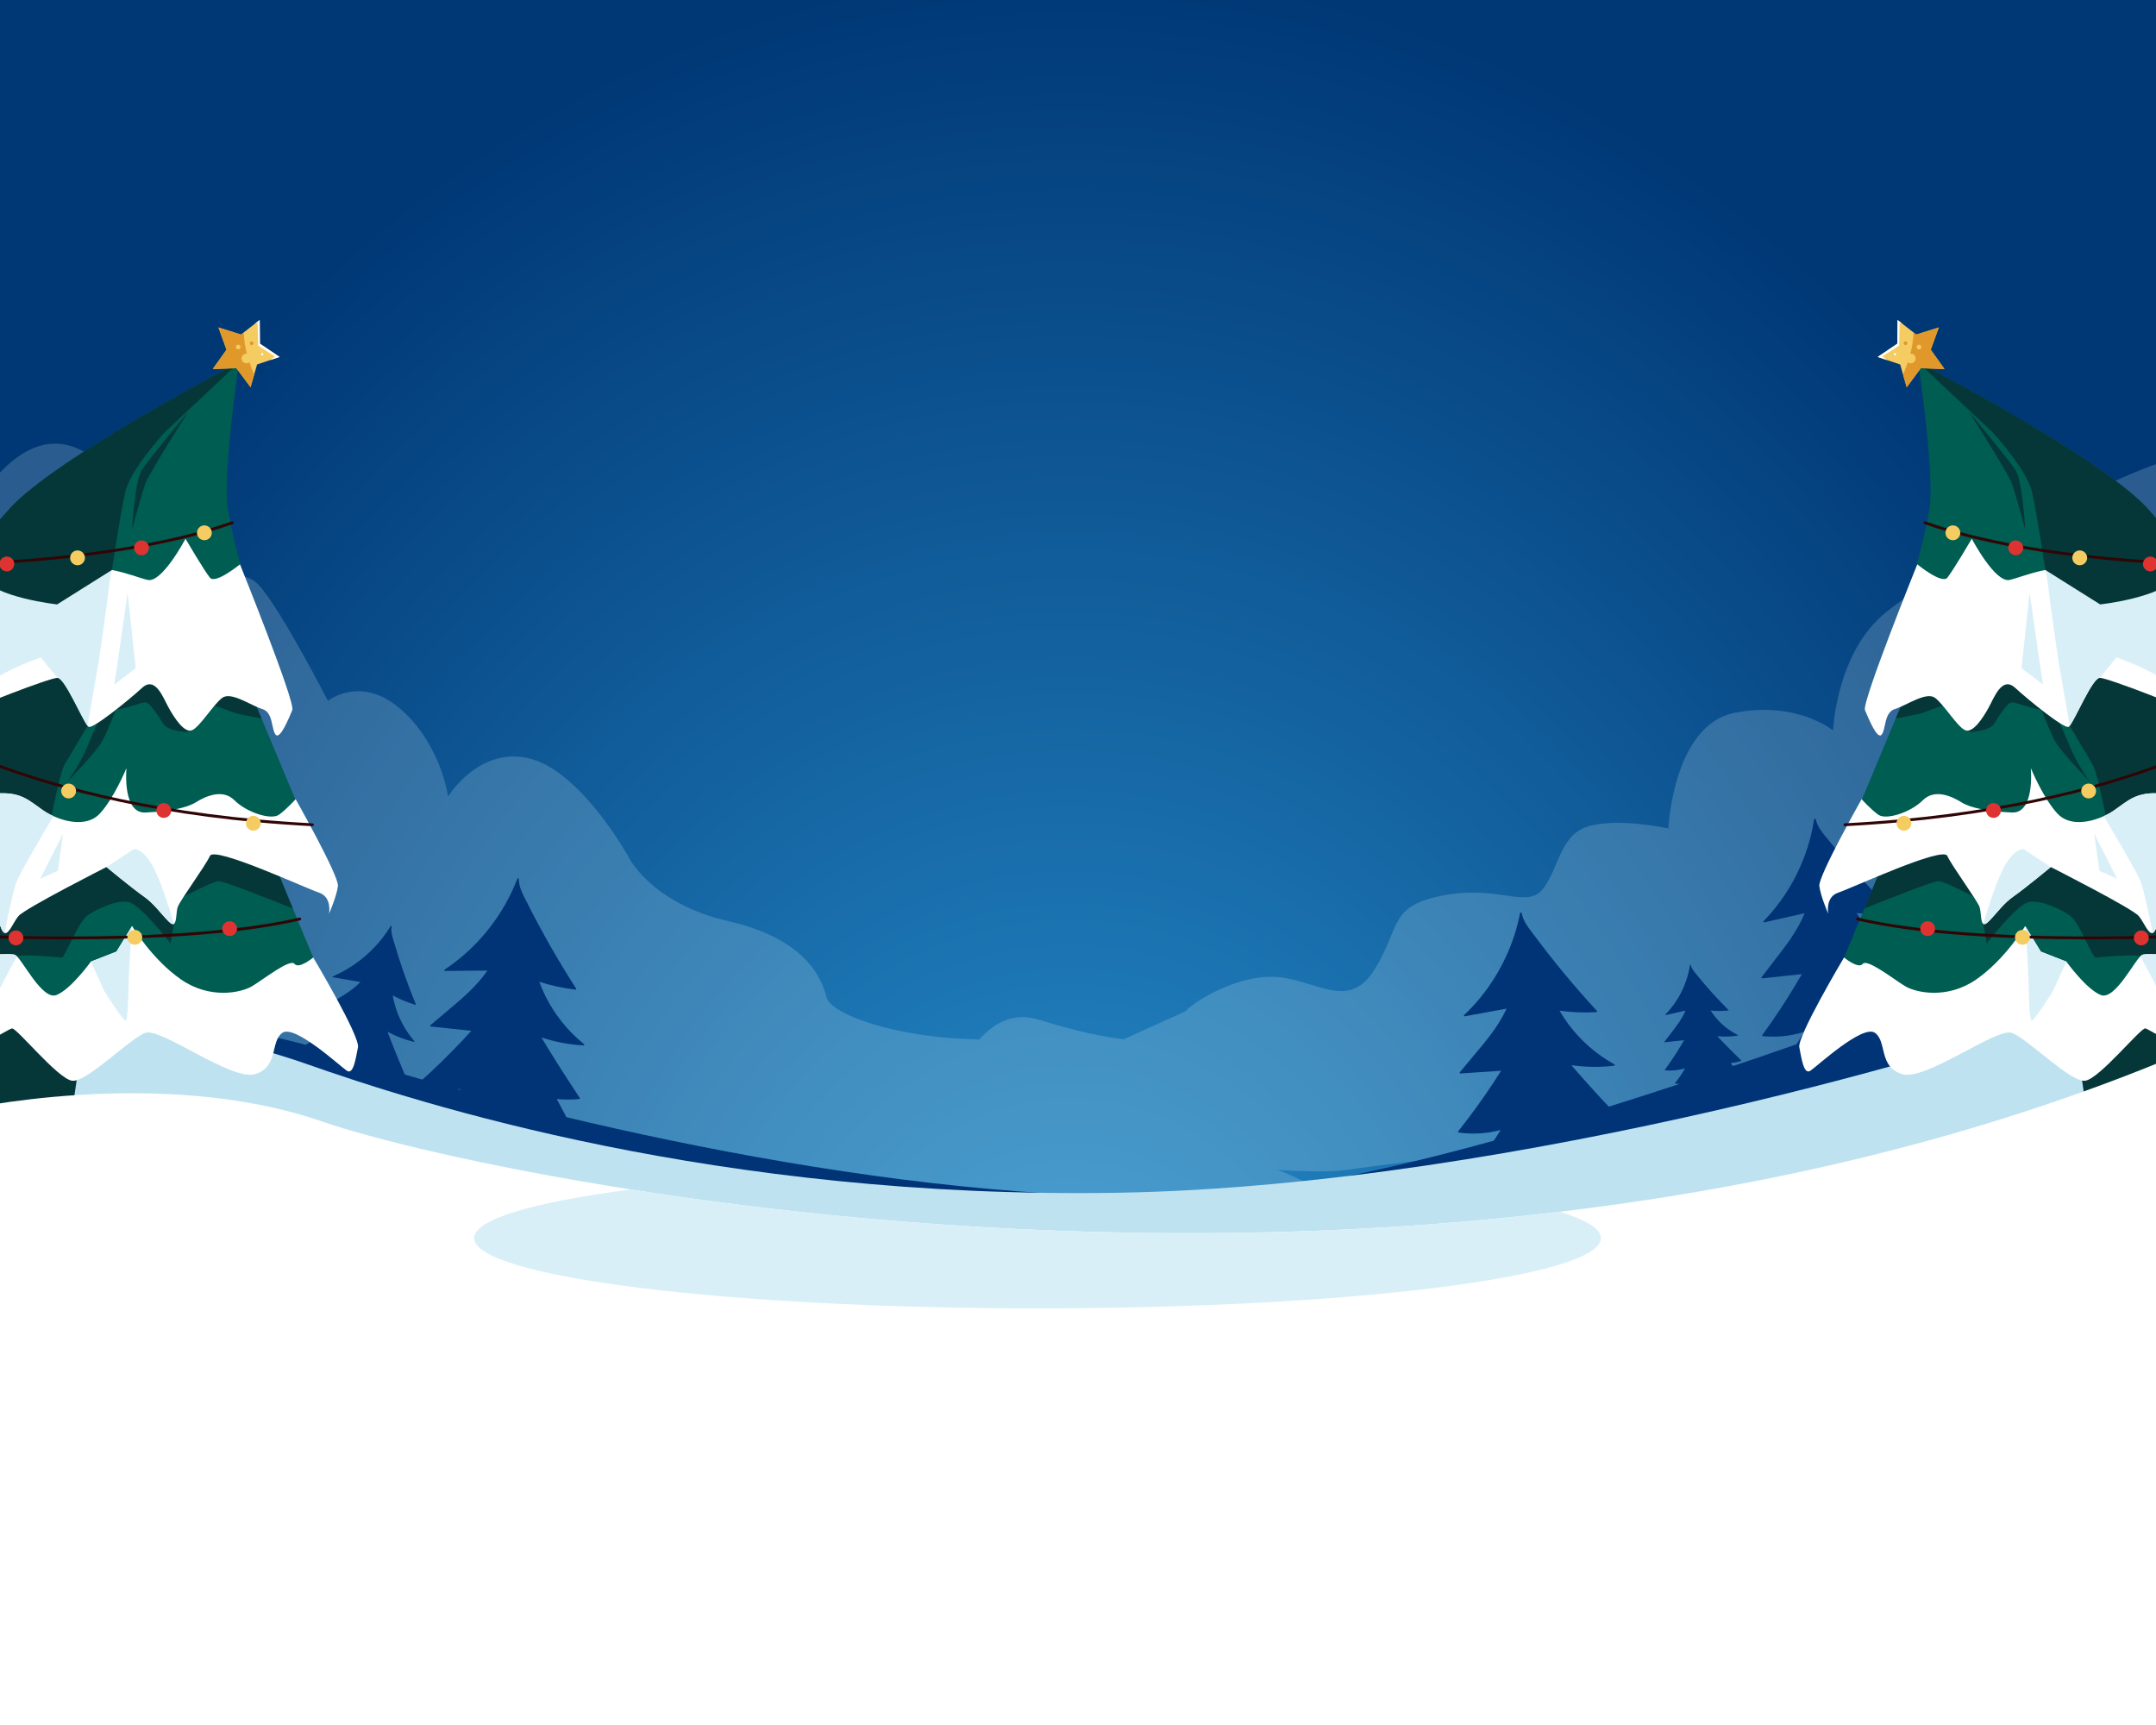 <?xml version="1.0"?>
<svg width="750" height="600" xmlns="http://www.w3.org/2000/svg" xmlns:svg="http://www.w3.org/2000/svg" xmlns:xlink="http://www.w3.org/1999/xlink" enable-background="new 0 0 750 500" version="1.1" xml:space="preserve">
 <rect width="100%" height="100%" fill="#808080" stroke="none"/>
 <g class="layer">
  <title>Layer 1</title>
  <g id="BACKGROUND">
   <radialGradient cx="372.26" cy="414.48" gradientUnits="userSpaceOnUse" id="SVGID_1_" r="502.52">
    <stop offset="0" stop-color="#2992CF"/>
    <stop offset="0.85" stop-color="#003775"/>
   </radialGradient>
   <rect fill="url(#SVGID_1_)" height="500" id="svg_1" transform="translate(4.118 0) matrix(1 0 0 1.2 -4.118 0)" width="750"/>
  </g>
  <g id="OBJECTS" transform="matrix(1 0 0 1 0 0)">
   <g id="svg_2">
    <defs>
     <rect height="500" id="SVGID_00000060737582072829286510000006598236796506009240_" width="750"/>
    </defs>
    <clipPath id="SVGID_00000129904610251026089950000014475073480764513160_">
     <use id="svg_3" overflow="visible" xlink:href="#SVGID_00000060737582072829286510000006598236796506009240_"/>
    </clipPath>
    <g clip-path="url(#SVGID_00000129904610251026089950000014475073480764513160_)" id="svg_17" opacity="0.2">
     <path d="m-8.26,175.65c0,0 18.58,-34.84 41.81,-15.49s30.19,44.9 30.19,44.9s18.58,-10.06 26.32,-1.54c7.75,8.51 24,40.25 24,40.25s11.62,-9.29 25.55,3.1c13.94,12.39 16.26,30.19 16.26,30.19s10.84,-17.8 28.65,-13.16c17.8,4.65 34.06,34.07 34.06,34.07s7.74,16.26 34.84,22.45c27.09,6.2 32.51,20.13 34.06,26.32c1.55,6.2 24,13.94 50.33,14.71c26.32,0.78 40.25,18.58 50.32,27.1c10.06,8.52 60.38,14.71 70.45,26.32c10.06,11.62 10.06,15.49 10.06,15.49s-238.45,-18.58 -310.45,-22.45c-72,-3.88 -196.64,-31.75 -196.64,-31.75l30.19,-200.51z" fill="#D9EFF7" id="svg_18"/>
     <path d="m412.64,351.64c0.52,-1.54 16,-12.38 30.46,-11.87s25.8,12.39 35.09,-2.58c9.29,-14.97 4.65,-22.19 24.26,-25.8c19.61,-3.62 28.9,5.16 34.58,-2.58c5.68,-7.75 5.68,-19.1 16.52,-21.68c10.84,-2.58 26.84,1.03 26.84,1.03s1.55,-36.13 23.22,-40.26c21.68,-4.13 34.07,6.2 34.07,6.2s1.03,-27.36 18.58,-41.29c17.55,-13.94 36.64,-22.2 46.97,-20.65c10.32,1.55 11.35,-15.48 34.58,-25.81c23.22,-10.32 32,-9.29 32,-9.29l0,173.94c0,0 -150.84,43.3 -177.62,54.16c-26.77,10.87 -106.77,19.13 -123.29,21.71c-16.51,2.58 -75.35,-4.64 -75.35,-4.64l-133.16,-13.42c0,0 53.68,-9.29 64.51,-11.87c10.84,-2.58 16.52,-28.39 36.65,-22.2c20.13,6.2 29.42,6.71 29.42,6.71l21.67,-9.81z" fill="#D9EFF7" id="svg_19"/>
    </g>
    <g clip-path="url(#SVGID_00000129904610251026089950000014475073480764513160_)" id="svg_20">
     <path d="m606.39,374.96l-4.37,-5.15c1.24,-0.15 2.46,-0.41 3.64,-0.8c0.09,-0.02 0.1,-0.13 0.04,-0.19c-2.26,-2.18 -4.49,-4.41 -6.67,-6.68c-0.55,-0.58 -1.1,-1.15 -1.64,-1.73c2.35,0.24 4.74,0.18 7.08,-0.2c0.1,-0.02 0.14,-0.16 0.04,-0.22c-3.04,-1.52 -5.75,-3.7 -7.89,-6.35c-0.56,-0.68 -1.07,-1.4 -1.55,-2.15c2.03,0.2 4.08,0.2 6.12,0c0.1,-0.01 0.14,-0.14 0.07,-0.21c-1.92,-1.91 -3.79,-3.88 -5.6,-5.89c-1.82,-2.01 -3.58,-4.08 -5.29,-6.19c-0.88,-1.08 -1.92,-2.2 -2.22,-3.61c-0.01,-0.04 -0.06,-0.06 -0.1,-0.04c-0.06,-0.02 -0.14,0 -0.15,0.08c-0.38,2.51 -1.07,4.98 -2.05,7.32c-0.97,2.35 -2.22,4.58 -3.73,6.63c-0.84,1.16 -1.77,2.25 -2.77,3.28c-0.09,0.1 0.03,0.22 0.14,0.2c2.27,-0.52 4.54,-1.03 6.82,-1.55c-1.25,3.08 -3.35,5.7 -5.36,8.31c-0.64,0.84 -1.29,1.67 -1.93,2.51c-0.06,0.08 -0.01,0.21 0.1,0.2c2.24,-0.24 4.48,-0.49 6.71,-0.73c-1.58,2.75 -3.27,5.43 -5.07,8.03c-0.53,0.76 -1.06,1.52 -1.61,2.26c-0.05,0.07 -0.03,0.19 0.07,0.2c2.33,0.23 4.69,-0.01 6.93,-0.7c-0.98,1.82 -2.14,3.53 -3.48,5.1c-0.06,0.07 -0.03,0.2 0.07,0.21c3.07,0.43 6.18,0.58 9.28,0.49c3.11,-0.09 6.2,-0.43 9.25,-1.03c1.71,-0.33 3.4,-0.74 5.07,-1.23c0.06,-0.02 0.1,-0.12 0.05,-0.17z" fill="#003477" id="svg_21"/>
     <path d="m138.57,382.28l-2.85,-8.92c1.66,0.48 3.36,0.79 5.09,0.93c0.12,0.01 0.19,-0.12 0.14,-0.22c-1.72,-4.01 -3.38,-8.04 -4.96,-12.11c-0.4,-1.02 -0.79,-2.06 -1.18,-3.09c2.89,1.57 5.97,2.76 9.16,3.52c0.14,0.03 0.27,-0.13 0.17,-0.25c-3.08,-3.57 -5.38,-7.8 -6.7,-12.33c-0.35,-1.17 -0.62,-2.37 -0.83,-3.58c2.49,1.34 5.11,2.43 7.82,3.26c0.14,0.04 0.25,-0.1 0.2,-0.22c-1.43,-3.48 -2.77,-6.98 -4.02,-10.53c-1.25,-3.54 -2.4,-7.12 -3.46,-10.73c-0.55,-1.86 -1.28,-3.84 -0.91,-5.8c0.01,-0.06 -0.05,-0.11 -0.11,-0.11c-0.06,-0.06 -0.17,-0.08 -0.23,0.02c-1.82,3.01 -4.03,5.8 -6.53,8.28c-2.49,2.48 -5.29,4.67 -8.31,6.49c-1.69,1.02 -3.46,1.92 -5.28,2.71c-0.18,0.07 -0.09,0.3 0.07,0.32c3.18,0.56 6.36,1.11 9.54,1.66c-3.24,3.28 -7.33,5.51 -11.29,7.77c-1.27,0.73 -2.53,1.45 -3.8,2.18c-0.12,0.07 -0.13,0.27 0.02,0.31c2.99,0.89 5.98,1.77 8.97,2.65c-3.48,2.67 -7.08,5.2 -10.78,7.57c-1.07,0.69 -2.16,1.36 -3.25,2.03c-0.1,0.06 -0.14,0.22 -0.02,0.29c2.86,1.54 6,2.49 9.24,2.79c-2.22,1.81 -4.63,3.38 -7.18,4.68c-0.11,0.05 -0.14,0.23 -0.02,0.3c3.7,2.18 7.6,4.04 11.61,5.58c4.02,1.54 8.16,2.75 12.38,3.61c2.36,0.49 4.74,0.86 7.13,1.13c0.1,0.01 0.2,-0.09 0.17,-0.19z" fill="#003477" id="svg_22"/>
     <path d="m669.14,365.89l-9.01,-10.6c2.55,-0.29 5.07,-0.84 7.51,-1.63c0.17,-0.05 0.2,-0.28 0.08,-0.39c-4.66,-4.5 -9.24,-9.09 -13.73,-13.76c-1.13,-1.18 -2.26,-2.37 -3.39,-3.56c4.85,0.5 9.76,0.36 14.57,-0.42c0.22,-0.03 0.31,-0.33 0.09,-0.44c-6.26,-3.14 -11.83,-7.62 -16.24,-13.07c-1.14,-1.41 -2.2,-2.9 -3.19,-4.43c4.19,0.41 8.41,0.41 12.6,-0.01c0.21,-0.02 0.28,-0.27 0.14,-0.42c-3.95,-3.94 -7.79,-7.99 -11.53,-12.13c-3.74,-4.14 -7.37,-8.39 -10.88,-12.73c-1.81,-2.24 -3.95,-4.53 -4.56,-7.43c-0.02,-0.1 -0.13,-0.12 -0.22,-0.09c-0.12,-0.05 -0.27,-0.01 -0.3,0.16c-0.78,5.16 -2.22,10.25 -4.22,15.08c-2,4.83 -4.58,9.42 -7.68,13.64c-1.74,2.38 -3.65,4.63 -5.7,6.74c-0.19,0.21 0.06,0.46 0.28,0.41c4.68,-1.06 9.36,-2.12 14.03,-3.18c-2.56,6.34 -6.89,11.74 -11.03,17.11c-1.32,1.72 -2.64,3.43 -3.96,5.15c-0.13,0.17 -0.02,0.45 0.21,0.42c4.6,-0.5 9.21,-1 13.81,-1.5c-3.26,5.65 -6.74,11.17 -10.45,16.54c-1.08,1.56 -2.19,3.11 -3.3,4.64c-0.1,0.14 -0.07,0.39 0.13,0.41c4.81,0.48 9.66,-0.02 14.27,-1.45c-2.01,3.75 -4.41,7.28 -7.17,10.51c-0.12,0.15 -0.05,0.4 0.15,0.43c6.32,0.88 12.73,1.2 19.11,1.01c6.39,-0.18 12.76,-0.89 19.03,-2.12c3.52,-0.69 7,-1.53 10.43,-2.53c0.14,-0.04 0.22,-0.24 0.12,-0.36z" fill="#003477" id="svg_23"/>
     <path d="m200.36,394.82l-6.69,-12.56c2.61,0.26 5.24,0.27 7.85,0.01c0.19,-0.02 0.26,-0.23 0.16,-0.38c-3.67,-5.51 -7.25,-11.09 -10.72,-16.73c-0.87,-1.43 -1.74,-2.86 -2.61,-4.3c4.74,1.56 9.67,2.49 14.65,2.76c0.23,0.01 0.38,-0.26 0.18,-0.42c-5.57,-4.5 -10.16,-10.19 -13.37,-16.59c-0.84,-1.67 -1.58,-3.38 -2.22,-5.13c4.09,1.32 8.31,2.24 12.58,2.73c0.22,0.03 0.35,-0.21 0.23,-0.38c-3.08,-4.8 -6.04,-9.68 -8.87,-14.63c-2.84,-4.96 -5.54,-9.99 -8.1,-15.09c-1.32,-2.63 -2.97,-5.39 -2.94,-8.42c0,-0.11 -0.1,-0.15 -0.19,-0.14c-0.12,-0.08 -0.28,-0.07 -0.34,0.09c-1.91,5 -4.45,9.76 -7.5,14.15c-3.06,4.39 -6.64,8.42 -10.65,11.97c-2.25,1.99 -4.65,3.82 -7.16,5.49c-0.24,0.16 -0.04,0.47 0.19,0.47c4.91,-0.04 9.81,-0.08 14.71,-0.13c-3.94,5.78 -9.44,10.23 -14.74,14.7c-1.69,1.43 -3.39,2.85 -5.08,4.28c-0.16,0.14 -0.12,0.44 0.11,0.47c4.71,0.5 9.42,1 14.13,1.5c-4.48,4.94 -9.16,9.7 -14.04,14.25c-1.42,1.33 -2.86,2.63 -4.31,3.93c-0.13,0.11 -0.15,0.37 0.05,0.44c4.69,1.51 9.65,2.08 14.57,1.65c-2.83,3.31 -5.99,6.31 -9.45,8.95c-0.16,0.11 -0.14,0.38 0.05,0.45c6.12,2.26 12.46,3.97 18.88,5.18c6.42,1.2 12.94,1.88 19.48,2.02c3.65,0.08 7.32,-0.01 10.97,-0.26c0.14,-0.01 0.26,-0.2 0.19,-0.33z" fill="#003477" id="svg_24"/>
     <path d="m564.3,401.87l-8.76,-11.21c2.62,-0.2 5.21,-0.65 7.74,-1.36c0.18,-0.05 0.21,-0.27 0.09,-0.39c-4.57,-4.8 -9.06,-9.67 -13.45,-14.63c-1.11,-1.26 -2.21,-2.52 -3.31,-3.79c4.94,0.72 9.95,0.79 14.9,0.19c0.22,-0.03 0.33,-0.33 0.11,-0.45c-6.27,-3.47 -11.77,-8.28 -16.05,-14.03c-1.11,-1.49 -2.13,-3.05 -3.07,-4.66c4.26,0.59 8.57,0.77 12.87,0.51c0.22,-0.01 0.3,-0.26 0.16,-0.42c-3.87,-4.19 -7.62,-8.48 -11.27,-12.87c-3.65,-4.39 -7.18,-8.89 -10.59,-13.47c-1.75,-2.36 -3.85,-4.79 -4.35,-7.78c-0.02,-0.1 -0.12,-0.13 -0.21,-0.1c-0.13,-0.06 -0.29,-0.02 -0.32,0.15c-1.01,5.25 -2.69,10.38 -4.94,15.23c-2.25,4.86 -5.08,9.44 -8.42,13.63c-1.88,2.35 -3.92,4.57 -6.1,6.64c-0.21,0.2 0.04,0.48 0.27,0.43c4.82,-0.88 9.64,-1.77 14.47,-2.66c-2.89,6.37 -7.54,11.7 -11.99,17.02c-1.42,1.7 -2.84,3.4 -4.26,5.1c-0.14,0.16 -0.04,0.45 0.2,0.44c4.72,-0.32 9.44,-0.64 14.17,-0.96c-3.56,5.64 -7.35,11.13 -11.37,16.46c-1.17,1.55 -2.36,3.09 -3.57,4.61c-0.1,0.13 -0.08,0.39 0.13,0.42c4.89,0.69 9.87,0.39 14.63,-0.88c-2.21,3.74 -4.8,7.25 -7.76,10.44c-0.13,0.14 -0.07,0.4 0.13,0.44c6.43,1.16 12.96,1.76 19.49,1.83c6.54,0.08 13.08,-0.38 19.54,-1.37c3.62,-0.56 7.21,-1.28 10.76,-2.16c0.14,-0.03 0.23,-0.23 0.13,-0.35z" fill="#003477" id="svg_25"/>
     <path d="m-14.45,355c0,0 64.62,-9.72 132.38,11.81c67.77,21.53 193.51,52.05 296.5,49.28s307.99,-93.26 349.1,-99.5l0,188.86l-777.98,0l0,-150.45z" fill="#003477" id="svg_26"/>
    </g>
    <path clip-path="url(#SVGID_00000129904610251026089950000014475073480764513160_)" d="m-40.77,337.45c2.32,-0.77 107.61,18.58 147.09,32.52c39.49,13.93 143.23,47.22 282.58,44.9c139.36,-2.32 307.36,-53.42 327.49,-62.71c20.13,-9.29 49.55,-17.8 49.55,-17.8l0,174.19l-794.33,0l-12.38,-171.1z" fill="#BEE2F0" id="svg_27"/>
    <g clip-path="url(#SVGID_00000129904610251026089950000014475073480764513160_)" id="svg_28">
     <rect fill="#053738" height="48.52" id="svg_29" transform="matrix(0.989 0.145 -0.145 0.989 53.55 2.064)" width="29.94" x="-2.32" y="343.39"/>
     <g id="svg_30">
      <path d="m89.65,285.45c0,2.07 31.64,76.91 31.64,76.91l-28.29,-9.3c0,0 -6.23,18.59 -9.59,16.52c-3.35,-2.06 -33.08,-16 -33.08,-16l-24.93,14.97l-19.65,-16l-23.97,11.87l-19.66,-18.06c0,0 -29.24,14.45 -30.2,10.83c-0.96,-3.61 -3.36,-19.09 -3.36,-19.09l-23.01,1.03l60.41,-60.39l123.69,6.71z" fill="#005D51" id="svg_31"/>
      <path d="m101.86,315.99c-5.6,-13.49 -10.56,-25.62 -11.87,-29.38c-0.06,0 -0.13,0 -0.18,0c-6.5,0.24 -39.88,-3.1 -44.39,-3.56l-79.46,-4.31l-47.49,47.48l0.24,4.52l65.29,17.03c0,0 20.39,-14.19 21.9,-15.11c1.52,-0.93 15.52,0.4 15.52,0.4c1.03,0.26 5.68,-12.13 8.77,-14.45c3.1,-2.32 10.33,-5.68 14.46,-4.9c4.12,0.77 14.71,14.45 14.71,14.45l1.13,-6.81l-0.1,-7.64c0,0 13.42,-7.23 15.74,-7.23c1.77,0 18.06,6.44 25.73,9.51z" fill="#053738" id="svg_32"/>
      <path d="m124.52,364.29c-0.78,3.87 -1.55,9.68 -3.87,8.13c-2.33,-1.55 -18.2,-16.26 -22.46,-13.16c-4.25,3.09 -1.16,11.61 -9.29,14.32c-8.13,2.71 -32.9,-16.26 -38.32,-14.32c-5.42,1.93 -20.52,17.42 -25.55,16.64c-5.03,-0.77 -19.35,-18.58 -20.9,-18.19c-1.55,0.39 -20.52,12 -22.07,12c-1.54,0 -17.41,-20.9 -21.29,-19.36c-3.87,1.55 -26.32,15.88 -28.64,13.94s-1.94,-23.61 -6.19,-23.23c-4.26,0.39 -15.88,-0.77 -18.2,1.55c-2.32,2.33 -3.48,7.74 -5.03,4.65c-1.55,-3.1 -2.32,-7.36 -1.55,-9.29c0.78,-1.94 26.11,-20.56 26.11,-20.56s12.3,0.04 17.1,3.91c4.79,3.87 4.96,12.21 12.42,11.72c7.47,-0.49 14.05,-0.68 19.86,0c5.8,0.67 26.32,-2.04 28.64,-0.88s9.29,15.87 14.32,13.94c5.04,-1.94 12,-11.62 12,-11.62l8.91,-3.48l5.42,-8.9c0,0 6.96,11.61 17.03,18.58c10.06,6.97 20.9,4.64 24.77,2.32c3.87,-2.32 13.16,-9.68 14.71,-7.74c1.55,1.93 6.51,-2.22 6.51,-2.22s16.33,27.38 15.56,31.25z" fill="#FFFFFF" id="svg_33"/>
      <path d="m45.94,322.1c0,0 -0.78,9.93 -1.04,15.87c-0.25,5.93 -0.25,17.29 -1.29,17.03c-1.03,-0.26 -7.22,-10.06 -7.22,-10.06l-4.78,-10.46l8.91,-3.48l5.42,-8.9z" fill="#D9EFF7" id="svg_34"/>
      <path d="m5.9,332.66c-0.23,-0.24 -0.43,-0.41 -0.61,-0.5c-2.32,-1.16 -22.84,1.55 -28.65,0.88c-5.8,-0.68 -12.38,-0.49 -19.85,0s-7.63,-7.85 -12.42,-11.72c-4.8,-3.87 -17.1,-3.91 -17.1,-3.91s-25.33,18.62 -26.11,20.56c-0.77,1.93 0,6.19 1.55,9.29c1.55,3.09 2.71,-2.32 5.03,-4.65c2.32,-2.32 13.94,-1.16 18.2,-1.55c4.25,-0.38 3.87,21.3 6.19,23.23c2.32,1.94 24.77,-12.39 28.64,-13.93c3.87,-1.55 19.74,19.35 21.29,19.35c1.94,-3.35 12.78,-16 12.78,-16s7.3,-14.36 11.06,-21.05z" fill="#D9EFF7" id="svg_35"/>
      <path d="m23.52,326.73c-51.93,0 -102.52,-4.96 -103.31,-5.04c-0.28,-0.03 -0.48,-0.27 -0.45,-0.55c0.03,-0.27 0.27,-0.47 0.55,-0.44c1.24,0.12 124.73,12.22 183.83,-1.54c0.27,-0.06 0.54,0.1 0.6,0.37c0.07,0.27 -0.1,0.54 -0.37,0.6c-21.46,5 -51.38,6.6 -80.85,6.6z" fill="#300505" id="svg_36"/>
      <path d="m-68.19,322.81c0,1.42 -1.16,2.58 -2.58,2.58c-1.43,0 -2.59,-1.16 -2.59,-2.58c0,-1.43 1.16,-2.59 2.59,-2.59c1.42,0.01 2.58,1.16 2.58,2.59z" fill="#DE3331" id="svg_37"/>
      <path d="m49.48,326.03c0,1.43 -1.15,2.58 -2.58,2.58c-1.42,0 -2.58,-1.15 -2.58,-2.58c0,-1.42 1.16,-2.58 2.58,-2.58c1.43,0 2.58,1.16 2.58,2.58z" fill="#F5CC62" id="svg_38"/>
      <path d="m-27.1,324.81c0,1.42 -1.15,2.58 -2.58,2.58c-1.42,0 -2.58,-1.16 -2.58,-2.58c0,-1.43 1.16,-2.59 2.58,-2.59c1.43,0.01 2.58,1.16 2.58,2.59z" fill="#F5CC62" id="svg_39"/>
      <path d="m8.13,326.23c0,1.42 -1.16,2.58 -2.58,2.58s-2.58,-1.16 -2.58,-2.58c0,-1.43 1.15,-2.59 2.58,-2.59s2.58,1.16 2.58,2.59z" fill="#DE3331" id="svg_40"/>
      <path d="m82.45,323c0,1.43 -1.15,2.58 -2.58,2.58c-1.42,0 -2.58,-1.15 -2.58,-2.58s1.15,-2.58 2.58,-2.58c1.43,0 2.58,1.15 2.58,2.58z" fill="#DE3331" id="svg_41"/>
     </g>
     <g id="svg_42">
      <path d="m83.61,232.29l31.49,75.35l-42.33,-13.93l-13.41,19.1l-21.17,-14.46l-34.06,17.55c0,0 -10.84,-23.74 -18.58,-21.16c-7.74,2.58 -32,9.81 -32,9.81l-11.36,-21.16l-21.67,3.09l69.67,-67.61l93.42,13.42z" fill="#005D51" id="svg_43"/>
      <path d="m83.36,248.42c1.96,0.39 4.98,0.98 7.62,1.51l-7.37,-17.64l-21.74,-3.12c-4.17,-0.29 -8.55,-0.83 -13.24,-1.9l-58.44,-8.4l-57.22,55.53c0.22,0.47 0.45,0.93 0.71,1.37c4.13,7.23 55.74,16.52 55.74,16.52l28.39,-8c0,0 3.09,-15.74 4.64,-18.32c1.55,-2.58 8.01,-13.52 8.01,-13.52s-0.01,-5.84 1.02,-7.64c1.04,-1.81 4.65,2.58 8.78,2.06c4.13,-0.52 8.77,-2.58 10.32,-2.58c1.55,0 4.65,4.9 6.2,7.48c1.54,2.58 8.51,2.84 8.51,2.84s4.65,-7.74 6.71,-9.03c2.06,-1.29 7.48,2.07 11.36,2.84z" fill="#053738" id="svg_44"/>
      <path d="m23.48,271.84c0,0 3.88,-5.23 6.59,-11.42c2.7,-6.19 7.54,-17.81 7.54,-17.81l4.65,-0.96c0,0 -4.45,12.19 -6.78,16.25c-2.32,4.07 -12,13.94 -12,13.94z" fill="#053738" id="svg_45"/>
      <path d="m114.46,317.81c0.08,-0.45 0.96,-5.84 -3.49,-7.33c-4.65,-1.54 -36.39,-16.25 -37.94,-12.77c-1.55,3.48 -10.45,15.48 -11.22,17.81c-0.57,1.69 -0.31,5.22 -1.32,5.83c-0.38,0.23 -0.93,0.05 -1.78,-0.8c-3.1,-3.1 -5.03,-6.2 -8.9,-8.9c-3.87,-2.71 -12.78,-10.07 -12.78,-10.07s-28.26,14.32 -30.58,17.03c-1.79,2.09 -3.36,6.49 -4.86,5.9c-0.45,-0.18 -0.89,-0.79 -1.33,-2.03c-1.94,-5.42 -9.68,-25.54 -15.1,-24.38c-5.42,1.16 -27.1,8.9 -30.19,10.45c-3.1,1.55 -4.65,10.84 -7.36,1.93c-2.71,-8.9 -2.71,-22.45 -8.9,-21.67c-6.19,0.77 -17.03,1.93 -19.36,3.09c-2.32,1.16 -5.41,-1.55 -4.64,-4.64c0.77,-3.1 31.74,-26.32 31.74,-26.32s1.16,4.64 8.52,7.35c7.35,2.71 1.55,10.06 13.55,10.84c12,0.77 20.9,-2.32 29.8,-3.1c8.91,-0.77 11.62,2.32 16.65,5.81c1.04,0.72 2.29,1.43 3.65,2.04c5.2,2.36 12.1,3.42 16.09,-0.88c4.87,-5.25 9.02,-15.22 9.28,-15.84c-0.07,0.82 -1.32,15.83 6.59,15.45c8.13,-0.38 14.32,-1.55 17.42,-3.48c3.1,-1.94 9.29,-5.03 13.55,-0.78c4.26,4.26 12.77,6.97 15.48,5.04c2.71,-1.94 5.81,-5.42 5.81,-5.42s15.1,26.71 14.71,30.19c-0.38,3.36 -2.9,9.22 -3.09,9.65z" fill="#FFFFFF" id="svg_46"/>
      <path d="m18.62,283.88c-4.81,8.12 -11.9,20.14 -12.94,22.99c-1.14,3.14 -3.12,12.77 -4.09,17.64c-0.45,-0.18 -0.89,-0.79 -1.33,-2.03c-1.94,-5.42 -9.68,-25.54 -15.1,-24.38c-5.42,1.16 -27.1,8.9 -30.19,10.45c-3.1,1.55 -4.65,10.84 -7.36,1.93c-2.71,-8.9 -2.71,-22.45 -8.9,-21.67c-6.19,0.77 -17.03,1.93 -19.36,3.09c-2.32,1.16 -5.41,-1.55 -4.64,-4.64c0.77,-3.1 31.74,-26.32 31.74,-26.32s1.16,4.64 8.52,7.35c7.35,2.71 1.55,10.06 13.55,10.84c12,0.77 20.9,-2.32 29.8,-3.1c8.91,-0.77 11.62,2.32 16.65,5.81c1.04,0.72 2.29,1.43 3.65,2.04z" fill="#D9EFF7" id="svg_47"/>
      <polygon fill="#D9EFF7" id="svg_48" points="13.936,305.71 21.935,289.968 20.129,302.871     "/>
      <path d="m60.49,321.35c-0.38,0.23 -0.93,0.05 -1.78,-0.8c-3.1,-3.1 -5.03,-6.2 -8.9,-8.9c-3.87,-2.71 -12.78,-10.07 -12.78,-10.07l9.42,-6.19c0,0 3.36,-0.78 7.23,6.96c2.87,5.74 5.59,14.73 6.81,19z" fill="#D9EFF7" id="svg_49"/>
      <path d="m108.65,287.37c-0.01,0 -0.02,0 -0.03,0c-103.48,-5.37 -147.72,-39.5 -148.15,-39.85c-0.22,-0.17 -0.26,-0.48 -0.09,-0.7c0.17,-0.22 0.49,-0.25 0.71,-0.08c0.43,0.34 44.46,34.29 147.58,39.63c0.28,0.02 0.49,0.25 0.48,0.53c-0.02,0.26 -0.24,0.47 -0.5,0.47z" fill="#300505" id="svg_50"/>
      <path d="m-0.84,266.03c0,1.43 -1.15,2.58 -2.58,2.58c-1.42,0 -2.58,-1.15 -2.58,-2.58c0,-1.42 1.15,-2.58 2.58,-2.58c1.43,0 2.58,1.16 2.58,2.58z" fill="#DE3331" id="svg_51"/>
      <path d="m59.55,281.9c0,1.43 -1.16,2.58 -2.58,2.58c-1.43,0 -2.58,-1.15 -2.58,-2.58c0,-1.42 1.15,-2.58 2.58,-2.58c1.42,0 2.58,1.16 2.58,2.58z" fill="#DE3331" id="svg_52"/>
      <circle cx="-28" cy="255" fill="#F5CC62" id="svg_53" r="2.58"/>
      <path d="m26.45,275.13c0,1.42 -1.15,2.58 -2.58,2.58c-1.42,0 -2.58,-1.15 -2.58,-2.58c0,-1.43 1.16,-2.58 2.58,-2.58c1.43,0 2.58,1.15 2.58,2.58z" fill="#F5CC62" id="svg_54"/>
      <path d="m90.71,286.36c0,1.42 -1.16,2.58 -2.58,2.58c-1.43,0 -2.58,-1.16 -2.58,-2.58c0,-1.43 1.15,-2.59 2.58,-2.59c1.42,0 2.58,1.16 2.58,2.59z" fill="#F5CC62" id="svg_55"/>
     </g>
     <g id="svg_56">
      <path d="m98.58,245.56l-21.38,-7.14l-11.28,9.84l-12.84,-13.48l-21.2,11.98l-9.16,-14.87l-36.17,11.85l2.37,-18.5l-26.46,2.46c0,0 12.24,-16.35 25.16,-32.28c5.44,-6.7 11,-13.33 15.82,-18.62c16.16,-17.74 78.73,-50.23 79.71,-50.73l0.01,-0.01c0,0 -5.1,33.87 -4.19,48.38c0.92,14.5 19.61,71.12 19.61,71.12z" fill="#005D51" id="svg_57"/>
      <path d="m101.68,247c-1.16,2.71 -4.26,10.45 -5.81,8.52c-1.55,-1.94 -0.77,-7.75 -4.64,-8.91c-3.88,-1.16 -10.84,-6.19 -13.94,-3.87c-3.1,2.32 -7.74,10.07 -10.45,11.23c-2.71,1.16 -6.19,-4.26 -8.13,-7.74c-1.94,-3.49 -4.65,-11.23 -9.29,-6.97c-4.65,4.26 -17.03,14.32 -18.58,13.55c-0.1,-0.05 -0.23,-0.18 -0.38,-0.36c-2.04,-2.54 -7.93,-16.68 -10.46,-16.68c-2.71,0 -29.81,10.46 -33.29,12.78c-0.99,0.66 -1.86,1.61 -2.63,2.54c-0.01,0 -0.01,0.01 -0.02,0.02c-0.08,0.1 -0.16,0.2 -0.23,0.29c-1.79,2.18 -3.04,4.06 -4.09,1.41c-1.55,-3.87 7.36,-24.78 4.65,-25.16c-2.24,-0.32 -13.98,2.26 -19.53,4.04c-1.17,0.38 -2.07,0.72 -2.54,0.99c-2.71,1.55 -7.74,4.64 -7.74,0.77c0,-3.87 13.16,-22.06 22.84,-30.19c1.26,-1.06 17.03,-17.03 18.58,-17.81c1.55,-0.77 3.87,5.03 6.97,8.9c3.09,3.88 12.77,7.36 22.84,4.26c4.47,-1.37 9.02,-1.14 13.13,-0.36c5.15,0.98 9.61,2.82 12.41,3.46c5.04,1.16 13.17,-14.32 13.17,-14.32s6.58,11.22 8.51,13.55c1.94,2.32 10.45,-4.65 10.45,-4.65s19.36,48 18.2,50.71z" fill="#FFFFFF" id="svg_58"/>
      <path d="m38.19,201.97c0.12,-1.07 0.38,-2.33 0.75,-3.72c-4.11,-0.78 -8.66,-1.01 -13.13,0.36c-10.07,3.1 -19.75,-0.38 -22.84,-4.26c-3.1,-3.87 -5.42,-9.67 -6.97,-8.9c-1.55,0.78 -17.32,16.75 -18.58,17.81c-9.68,8.13 -22.84,26.32 -22.84,30.19c0,3.87 5.03,0.78 7.74,-0.77c0.47,-0.27 1.37,-0.61 2.54,-0.99l12.17,-9.98l7.36,5.94c2.71,0.38 -6.2,21.29 -4.65,25.16c1.05,2.65 2.3,0.77 4.09,-1.41c0.07,-0.09 0.15,-0.19 0.23,-0.29c0.01,-0.01 0.01,-0.02 0.02,-0.02c2.91,-3.69 6.64,-8.22 10.37,-11.96c5.81,-5.81 19.74,-10.45 19.74,-10.45l5.81,7.09c2.53,0 8.42,14.14 10.46,16.68l3.86,-22.22c0,0 2.71,-18.2 3.87,-28.26z" fill="#D9EFF7" id="svg_59"/>
      <path d="m39.74,238.1c0.26,-1.04 4.65,-32 4.65,-32l2.84,26.32l-7.49,5.68z" fill="#D9EFF7" id="svg_60"/>
      <path d="m83.15,126.07l-0.43,0.4l-25.43,23.88c0,0 -11.87,12.91 -13.68,20.65c-1.8,7.74 -4.67,27.25 -4.67,27.25l-19.07,11.98c0,0 -21.68,-2.33 -26.84,-9.81c-1.58,-2.29 -3.62,-3.76 -5.41,-5c5.44,-6.7 11,-13.33 15.82,-18.62c16.16,-17.74 78.73,-50.23 79.71,-50.73z" fill="#053738" id="svg_61"/>
      <path d="m45.94,184.16c0,-0.77 1.03,-17.03 3.35,-20.64c2.32,-3.62 16.26,-20.39 16.26,-20.39s-13.68,21.42 -14.97,25.03c-1.29,3.61 -4.64,16 -4.64,16z" fill="#053738" id="svg_62"/>
      <path d="m-16.52,196.79c-0.27,0 -0.49,-0.22 -0.5,-0.5c0,-0.27 0.22,-0.5 0.5,-0.5c0.58,-0.01 58.18,-0.68 97.13,-14.42c0.26,-0.09 0.54,0.04 0.64,0.3c0.09,0.26 -0.05,0.55 -0.31,0.64c-39.11,13.8 -96.87,14.47 -97.45,14.48c0,0 -0.01,0 -0.01,0z" fill="#300505" id="svg_63"/>
      <path d="m73.68,185.32c0,1.43 -1.16,2.58 -2.58,2.58c-1.43,0 -2.58,-1.15 -2.58,-2.58c0,-1.42 1.15,-2.58 2.58,-2.58c1.42,0 2.58,1.16 2.58,2.58z" fill="#F5CC62" id="svg_64"/>
      <path d="m51.81,190.55c0,1.42 -1.16,2.58 -2.59,2.58c-1.42,0 -2.58,-1.16 -2.58,-2.58c0,-1.43 1.16,-2.58 2.58,-2.58c1.43,0 2.59,1.15 2.59,2.58z" fill="#DE3331" id="svg_65"/>
      <path d="m4.97,196.16c0,1.43 -1.16,2.58 -2.58,2.58c-1.43,0 -2.58,-1.15 -2.58,-2.58c0,-1.42 1.15,-2.58 2.58,-2.58c1.42,0 2.58,1.16 2.58,2.58z" fill="#DE3331" id="svg_66"/>
      <path d="m29.55,194.03c0,1.43 -1.16,2.58 -2.58,2.58c-1.43,0 -2.58,-1.15 -2.58,-2.58c0,-1.42 1.15,-2.58 2.58,-2.58c1.42,0 2.58,1.16 2.58,2.58z" fill="#F5CC62" id="svg_67"/>
     </g>
     <g id="svg_68">
      <polygon fill="#F5CC62" id="svg_69" points="97.25,124.15 93.95,125.25 89.43,126.77 88.43,130.26 87.16,134.69 82.25,128.07       74.02,128.35 78.8,121.64 75.99,113.9 83.85,116.37 84.79,115.63 88.79,112.51 90.34,111.3 90.42,119.54     "/>
      <path d="m88.43,130.26l-1.27,4.43l-4.91,-6.62l-8.23,0.28l4.78,-6.71l-2.81,-7.74l7.86,2.47l0.94,-0.74c0.19,5.71 2.07,11.09 3.64,14.63z" fill="#E0982A" id="svg_70"/>
      <path d="m87.42,124.68c0,0.92 -0.75,1.67 -1.68,1.67s-1.68,-0.75 -1.68,-1.67s0.75,-1.68 1.68,-1.68s1.68,0.75 1.68,1.68z" fill="#F5CC62" id="svg_71"/>
      <path d="m88.19,119.39c0,0.35 -0.29,0.64 -0.64,0.64s-0.65,-0.29 -0.65,-0.64s0.29,-0.65 0.65,-0.65s0.64,0.29 0.64,0.65z" fill="#E0982A" id="svg_72"/>
      <path d="m83.68,120.71c0,0.44 -0.36,0.81 -0.81,0.81c-0.44,0 -0.81,-0.37 -0.81,-0.81c0,-0.44 0.37,-0.81 0.81,-0.81c0.45,0 0.81,0.36 0.81,0.81z" fill="#F5CC62" id="svg_73"/>
      <polygon fill="#FFFFFF" id="svg_74" points="93.95,125.25 95.61,123.97 89.81,120.23 89.61,112.35 88.79,112.51 90.34,111.3       90.42,119.54 97.25,124.15     "/>
      <path d="m91.61,123.19c0,0.22 -0.17,0.39 -0.38,0.39s-0.39,-0.17 -0.39,-0.39c0,-0.21 0.17,-0.38 0.39,-0.38s0.38,0.17 0.38,0.38z" fill="#FFFFFF" id="svg_75"/>
     </g>
    </g>
    <g clip-path="url(#SVGID_00000129904610251026089950000014475073480764513160_)" id="svg_76">
     <rect fill="#053738" height="48.52" id="svg_77" transform="matrix(-0.989 0.145 -0.145 -0.989 1521.169 624.193)" width="29.93" x="722.82" y="343.39"/>
     <g id="svg_78">
      <path d="m660.79,285.45c0,2.07 -31.64,76.91 -31.64,76.91l28.28,-9.3c0,0 6.23,18.59 9.59,16.52c3.36,-2.06 33.08,-16 33.08,-16l24.93,14.97l19.66,-16l23.97,11.87l19.65,-18.06c0,0 29.25,14.45 30.21,10.83c0.96,-3.61 3.35,-19.09 3.35,-19.09l23.02,1.03l-60.41,-60.39l-123.69,6.71z" fill="#005D51" id="svg_79"/>
      <path d="m648.58,315.99c5.6,-13.49 10.56,-25.62 11.87,-29.38c0.06,0 0.12,0 0.18,0c6.49,0.24 39.88,-3.1 44.39,-3.56l79.46,-4.31l47.49,47.48l-0.24,4.52l-65.29,17.03c0,0 -20.39,-14.19 -21.91,-15.11c-1.51,-0.93 -15.51,0.4 -15.51,0.4c-1.03,0.26 -5.68,-12.13 -8.78,-14.45c-3.09,-2.32 -10.32,-5.68 -14.45,-4.9c-4.13,0.77 -14.71,14.45 -14.71,14.45l-1.13,-6.81l0.1,-7.64c0,0 -13.42,-7.23 -15.74,-7.23c-1.77,0 -18.07,6.44 -25.73,9.51z" fill="#053738" id="svg_80"/>
      <path d="m625.92,364.29c0.78,3.87 1.55,9.68 3.87,8.13c2.33,-1.55 18.2,-16.26 22.46,-13.16c4.25,3.09 1.16,11.61 9.29,14.32c8.13,2.71 32.9,-16.26 38.32,-14.32c5.42,1.93 20.52,17.42 25.55,16.64c5.03,-0.77 19.35,-18.58 20.9,-18.19c1.55,0.39 20.52,12 22.07,12c1.54,0 17.41,-20.9 21.29,-19.36c3.87,1.55 26.32,15.88 28.64,13.94c2.32,-1.94 1.94,-23.61 6.19,-23.23c4.26,0.39 15.88,-0.77 18.2,1.55c2.32,2.33 3.48,7.74 5.03,4.65c1.55,-3.1 2.32,-7.36 1.55,-9.29c-0.78,-1.94 -26.11,-20.56 -26.11,-20.56s-12.3,0.04 -17.1,3.91c-4.79,3.87 -4.96,12.21 -12.42,11.72c-7.47,-0.49 -14.05,-0.68 -19.86,0c-5.8,0.67 -26.32,-2.04 -28.64,-0.88s-9.29,15.87 -14.32,13.94c-5.04,-1.94 -12,-11.62 -12,-11.62l-8.91,-3.48l-5.42,-8.9c0,0 -6.96,11.61 -17.03,18.58c-10.06,6.97 -20.9,4.64 -24.77,2.32s-13.16,-9.68 -14.71,-7.74c-1.55,1.93 -6.51,-2.22 -6.51,-2.22s-16.33,27.38 -15.56,31.25z" fill="#FFFFFF" id="svg_81"/>
      <path d="m704.5,322.1c0,0 0.78,9.93 1.04,15.87c0.25,5.93 0.25,17.29 1.29,17.03c1.03,-0.26 7.22,-10.06 7.22,-10.06l4.78,-10.46l-8.91,-3.48l-5.42,-8.9z" fill="#D9EFF7" id="svg_82"/>
      <path d="m744.53,332.66c0.23,-0.24 0.44,-0.41 0.62,-0.5c2.32,-1.16 22.83,1.55 28.64,0.88c5.81,-0.68 12.39,-0.49 19.85,0c7.47,0.48 7.63,-7.85 12.43,-11.72c4.79,-3.87 17.1,-3.91 17.1,-3.91s25.33,18.62 26.1,20.56c0.78,1.93 0,6.19 -1.54,9.29c-1.55,3.09 -2.71,-2.32 -5.04,-4.65c-2.32,-2.32 -13.93,-1.16 -18.19,-1.55c-4.26,-0.38 -3.87,21.3 -6.19,23.23c-2.32,1.94 -24.78,-12.39 -28.65,-13.93c-3.87,-1.55 -19.74,19.35 -21.29,19.35c-1.93,-3.35 -12.77,-16 -12.77,-16s-7.3,-14.36 -11.07,-21.05z" fill="#D9EFF7" id="svg_83"/>
      <path d="m726.92,326.73c51.92,0 102.51,-4.96 103.31,-5.04c0.27,-0.03 0.47,-0.27 0.45,-0.55c-0.03,-0.27 -0.27,-0.47 -0.55,-0.44c-1.24,0.12 -124.73,12.22 -183.84,-1.54c-0.27,-0.06 -0.54,0.1 -0.6,0.37c-0.06,0.27 0.11,0.54 0.38,0.6c21.46,5 51.37,6.6 80.85,6.6z" fill="#300505" id="svg_84"/>
      <path d="m818.63,322.81c0,1.42 1.15,2.58 2.58,2.58c1.43,0 2.58,-1.16 2.58,-2.58c0,-1.43 -1.15,-2.59 -2.58,-2.59c-1.43,0.01 -2.58,1.16 -2.58,2.59z" fill="#DE3331" id="svg_85"/>
      <path d="m700.95,326.03c0,1.43 1.16,2.58 2.58,2.58s2.58,-1.15 2.58,-2.58c0,-1.42 -1.15,-2.58 -2.58,-2.58s-2.58,1.16 -2.58,2.58z" fill="#F5CC62" id="svg_86"/>
      <path d="m777.53,324.81c0,1.42 1.16,2.58 2.58,2.58c1.43,0 2.59,-1.16 2.59,-2.58c0,-1.43 -1.16,-2.59 -2.59,-2.59c-1.42,0.01 -2.58,1.16 -2.58,2.59z" fill="#F5CC62" id="svg_87"/>
      <path d="m742.31,326.23c0,1.42 1.15,2.58 2.58,2.58c1.42,0 2.58,-1.16 2.58,-2.58c0,-1.43 -1.16,-2.59 -2.58,-2.59c-1.43,0 -2.58,1.16 -2.58,2.59z" fill="#DE3331" id="svg_88"/>
      <path d="m667.99,323c0,1.43 1.15,2.58 2.58,2.58c1.42,0 2.58,-1.15 2.58,-2.58s-1.16,-2.58 -2.58,-2.58c-1.43,0 -2.58,1.15 -2.58,2.58z" fill="#DE3331" id="svg_89"/>
     </g>
     <g id="svg_90">
      <path d="m666.82,232.29l-31.48,75.35l42.32,-13.93l13.42,19.1l21.16,-14.46l34.07,17.55c0,0 10.84,-23.74 18.58,-21.16c7.74,2.58 32,9.81 32,9.81l11.35,-21.16l21.68,3.09l-69.68,-67.61l-93.42,13.42z" fill="#005D51" id="svg_91"/>
      <path d="m667.08,248.42c-1.96,0.39 -4.98,0.98 -7.62,1.51l7.36,-17.64l21.75,-3.12c4.17,-0.29 8.55,-0.83 13.24,-1.9l58.43,-8.4l57.23,55.53c-0.22,0.47 -0.46,0.93 -0.71,1.37c-4.13,7.23 -55.74,16.52 -55.74,16.52l-28.39,-8c0,0 -3.1,-15.74 -4.65,-18.32c-1.54,-2.58 -8,-13.52 -8,-13.52s0,-5.84 -1.03,-7.64c-1.03,-1.81 -4.64,2.58 -8.77,2.06c-4.13,-0.52 -8.78,-2.58 -10.32,-2.58s-4.65,4.9 -6.2,7.48c-1.55,2.58 -8.51,2.84 -8.51,2.84s-4.65,-7.74 -6.71,-9.03c-2.07,-1.29 -7.49,2.07 -11.36,2.84z" fill="#053738" id="svg_92"/>
      <path d="m726.95,271.84c0,0 -3.87,-5.23 -6.58,-11.42c-2.71,-6.19 -7.55,-17.81 -7.55,-17.81l-4.64,-0.96c0,0 4.45,12.19 6.77,16.25c2.32,4.07 12,13.94 12,13.94z" fill="#053738" id="svg_93"/>
      <path d="m635.98,317.81c-0.08,-0.45 -0.96,-5.84 3.49,-7.33c4.65,-1.54 36.39,-16.25 37.94,-12.77c1.55,3.48 10.45,15.48 11.22,17.81c0.57,1.69 0.31,5.22 1.32,5.83c0.38,0.23 0.93,0.05 1.78,-0.8c3.1,-3.1 5.03,-6.2 8.9,-8.9c3.87,-2.71 12.78,-10.07 12.78,-10.07s28.26,14.32 30.58,17.03c1.79,2.09 3.36,6.49 4.86,5.9c0.45,-0.18 0.89,-0.79 1.33,-2.03c1.94,-5.42 9.68,-25.54 15.1,-24.38c5.42,1.16 27.1,8.9 30.19,10.45c3.1,1.55 4.65,10.84 7.36,1.93c2.71,-8.9 2.71,-22.45 8.9,-21.67c6.19,0.77 17.03,1.93 19.36,3.09c2.32,1.16 5.41,-1.55 4.64,-4.64c-0.77,-3.1 -31.74,-26.32 -31.74,-26.32s-1.16,4.64 -8.52,7.35c-7.35,2.71 -1.55,10.06 -13.55,10.84c-12,0.77 -20.9,-2.32 -29.8,-3.1c-8.91,-0.77 -11.62,2.32 -16.65,5.81c-1.04,0.72 -2.29,1.43 -3.65,2.04c-5.2,2.36 -12.1,3.42 -16.09,-0.88c-4.87,-5.25 -9.02,-15.22 -9.28,-15.84c0.07,0.82 1.32,15.83 -6.59,15.45c-8.13,-0.38 -14.32,-1.55 -17.42,-3.48c-3.1,-1.94 -9.29,-5.03 -13.55,-0.78c-4.26,4.26 -12.77,6.97 -15.48,5.04c-2.71,-1.94 -5.81,-5.42 -5.81,-5.42s-15.1,26.71 -14.71,30.19c0.38,3.36 2.9,9.22 3.09,9.65z" fill="#FFFFFF" id="svg_94"/>
      <path d="m731.82,283.88c4.81,8.12 11.9,20.14 12.94,22.99c1.14,3.14 3.12,12.77 4.09,17.64c0.45,-0.18 0.89,-0.79 1.33,-2.03c1.94,-5.42 9.68,-25.54 15.1,-24.38c5.42,1.16 27.1,8.9 30.19,10.45c3.1,1.55 4.65,10.84 7.36,1.93c2.71,-8.9 2.71,-22.45 8.9,-21.67c6.19,0.77 17.03,1.93 19.36,3.09c2.32,1.16 5.41,-1.55 4.64,-4.64c-0.77,-3.1 -31.74,-26.32 -31.74,-26.32s-1.16,4.64 -8.52,7.35c-7.35,2.71 -1.55,10.06 -13.55,10.84c-12,0.77 -20.9,-2.32 -29.8,-3.1c-8.91,-0.77 -11.62,2.32 -16.65,5.81c-1.04,0.72 -2.29,1.43 -3.65,2.04z" fill="#D9EFF7" id="svg_95"/>
      <polygon fill="#D9EFF7" id="svg_96" points="736.501,305.71 728.501,289.968 730.307,302.871     "/>
      <path d="m689.95,321.35c0.38,0.23 0.93,0.05 1.78,-0.8c3.1,-3.1 5.03,-6.2 8.9,-8.9c3.87,-2.71 12.78,-10.07 12.78,-10.07l-9.42,-6.19c0,0 -3.36,-0.78 -7.23,6.96c-2.87,5.74 -5.59,14.73 -6.81,19z" fill="#D9EFF7" id="svg_97"/>
      <path d="m641.79,287.37c0.01,0 0.02,0 0.03,0c103.48,-5.37 147.72,-39.5 148.15,-39.85c0.22,-0.17 0.26,-0.48 0.08,-0.7c-0.17,-0.22 -0.48,-0.25 -0.7,-0.08c-0.43,0.34 -44.46,34.29 -147.58,39.63c-0.28,0.02 -0.49,0.25 -0.48,0.53c0.02,0.26 0.24,0.47 0.5,0.47z" fill="#300505" id="svg_98"/>
      <path d="m751.27,266.03c0,1.43 1.16,2.58 2.59,2.58c1.42,0 2.58,-1.15 2.58,-2.58c0,-1.42 -1.16,-2.58 -2.58,-2.58c-1.43,0 -2.59,1.16 -2.59,2.58z" fill="#DE3331" id="svg_99"/>
      <path d="m690.89,281.9c0,1.43 1.15,2.58 2.58,2.58c1.42,0 2.58,-1.15 2.58,-2.58c0,-1.42 -1.15,-2.58 -2.58,-2.58c-1.43,0 -2.58,1.16 -2.58,2.58z" fill="#DE3331" id="svg_100"/>
      <path d="m775.86,255c0,1.43 1.15,2.58 2.58,2.58c1.42,0 2.58,-1.15 2.58,-2.58s-1.16,-2.58 -2.58,-2.58c-1.43,0 -2.58,1.15 -2.58,2.58z" fill="#F5CC62" id="svg_101"/>
      <path d="m723.99,275.13c0,1.42 1.15,2.58 2.58,2.58c1.42,0 2.58,-1.15 2.58,-2.58c0,-1.43 -1.16,-2.58 -2.58,-2.58c-1.43,0 -2.58,1.15 -2.58,2.58z" fill="#F5CC62" id="svg_102"/>
      <path d="m659.73,286.36c0,1.42 1.15,2.58 2.58,2.58c1.42,0 2.58,-1.16 2.58,-2.58c0,-1.43 -1.16,-2.59 -2.58,-2.59c-1.43,0 -2.58,1.16 -2.58,2.59z" fill="#F5CC62" id="svg_103"/>
     </g>
     <g id="svg_104">
      <path d="m651.86,245.56l21.38,-7.14l11.28,9.84l12.84,-13.48l21.2,11.98l9.16,-14.87l36.17,11.85l-2.37,-18.5l26.46,2.46c0,0 -12.24,-16.35 -25.16,-32.28c-5.44,-6.7 -11,-13.33 -15.82,-18.62c-16.16,-17.74 -78.73,-50.23 -79.71,-50.73l-0.01,-0.01c0,0 5.1,33.87 4.19,48.38c-0.92,14.5 -19.61,71.12 -19.61,71.12z" fill="#005D51" id="svg_105"/>
      <path d="m648.76,247c1.16,2.71 4.26,10.45 5.81,8.52c1.55,-1.94 0.77,-7.75 4.64,-8.91c3.88,-1.16 10.84,-6.19 13.94,-3.87c3.1,2.32 7.74,10.07 10.45,11.23c2.71,1.16 6.19,-4.26 8.13,-7.74c1.94,-3.49 4.65,-11.23 9.29,-6.97c4.65,4.26 17.03,14.32 18.58,13.55c0.1,-0.05 0.23,-0.18 0.38,-0.36c2.04,-2.54 7.93,-16.68 10.46,-16.68c2.71,0 29.81,10.46 33.29,12.78c0.99,0.66 1.86,1.61 2.63,2.54c0.01,0 0.01,0.01 0.02,0.02c0.08,0.1 0.16,0.2 0.23,0.29c1.79,2.18 3.04,4.06 4.09,1.41c1.55,-3.87 -7.36,-24.78 -4.65,-25.16c2.24,-0.32 13.98,2.26 19.53,4.04c1.17,0.38 2.07,0.72 2.54,0.99c2.71,1.55 7.74,4.64 7.74,0.77c0,-3.87 -13.16,-22.06 -22.84,-30.19c-1.26,-1.06 -17.03,-17.03 -18.58,-17.81c-1.55,-0.77 -3.87,5.03 -6.97,8.9c-3.09,3.88 -12.77,7.36 -22.84,4.26c-4.47,-1.37 -9.02,-1.14 -13.13,-0.36c-5.15,0.98 -9.61,2.82 -12.41,3.46c-5.04,1.16 -13.17,-14.32 -13.17,-14.32s-6.58,11.22 -8.51,13.55c-1.94,2.32 -10.45,-4.65 -10.45,-4.65s-19.36,48 -18.2,50.71z" fill="#FFFFFF" id="svg_106"/>
      <path d="m712.25,201.97c-0.12,-1.07 -0.38,-2.33 -0.75,-3.72c4.11,-0.78 8.66,-1.01 13.13,0.36c10.07,3.1 19.75,-0.38 22.84,-4.26c3.1,-3.87 5.42,-9.67 6.97,-8.9c1.55,0.78 17.32,16.75 18.58,17.81c9.68,8.13 22.84,26.32 22.84,30.19c0,3.87 -5.03,0.78 -7.74,-0.77c-0.47,-0.27 -1.37,-0.61 -2.54,-0.99l-12.17,-9.98l-7.36,5.94c-2.71,0.38 6.2,21.29 4.65,25.16c-1.05,2.65 -2.3,0.77 -4.09,-1.41c-0.07,-0.09 -0.15,-0.19 -0.23,-0.29c-0.01,-0.01 -0.01,-0.02 -0.02,-0.02c-2.91,-3.69 -6.64,-8.22 -10.37,-11.96c-5.81,-5.81 -19.74,-10.45 -19.74,-10.45l-5.81,7.09c-2.53,0 -8.42,14.14 -10.46,16.68l-3.86,-22.22c0,0 -2.71,-18.2 -3.87,-28.26z" fill="#D9EFF7" id="svg_107"/>
      <path d="m710.69,238.1c-0.25,-1.04 -4.64,-32 -4.64,-32l-2.84,26.32l7.48,5.68z" fill="#D9EFF7" id="svg_108"/>
      <path d="m667.29,126.07l0.43,0.4l25.43,23.88c0,0 11.87,12.91 13.68,20.65c1.8,7.74 4.67,27.25 4.67,27.25l19.07,11.98c0,0 21.68,-2.33 26.84,-9.81c1.58,-2.29 3.62,-3.76 5.41,-5c-5.44,-6.7 -11,-13.33 -15.82,-18.62c-16.16,-17.74 -78.73,-50.23 -79.71,-50.73z" fill="#053738" id="svg_109"/>
      <path d="m704.5,184.16c0,-0.77 -1.03,-17.03 -3.35,-20.64c-2.33,-3.62 -16.26,-20.39 -16.26,-20.39s13.67,21.42 14.97,25.03s4.64,16 4.64,16z" fill="#053738" id="svg_110"/>
      <path d="m766.95,196.79c0.28,0 0.5,-0.22 0.5,-0.5c0,-0.27 -0.22,-0.5 -0.49,-0.5c-0.58,-0.01 -58.18,-0.68 -97.13,-14.42c-0.26,-0.09 -0.55,0.04 -0.64,0.3c-0.09,0.26 0.04,0.55 0.3,0.64c39.11,13.8 96.88,14.47 97.46,14.48c0,0 0,0 0,0z" fill="#300505" id="svg_111"/>
      <path d="m676.76,185.32c0,1.43 1.15,2.58 2.58,2.58c1.42,0 2.58,-1.15 2.58,-2.58c0,-1.42 -1.15,-2.58 -2.58,-2.58c-1.43,0 -2.58,1.16 -2.58,2.58z" fill="#F5CC62" id="svg_112"/>
      <path d="m698.63,190.55c0,1.42 1.15,2.58 2.58,2.58c1.43,0 2.58,-1.16 2.58,-2.58c0,-1.43 -1.15,-2.58 -2.58,-2.58c-1.43,0 -2.58,1.15 -2.58,2.58z" fill="#DE3331" id="svg_113"/>
      <path d="m745.47,196.16c0,1.43 1.15,2.58 2.58,2.58c1.43,0 2.58,-1.15 2.58,-2.58c0,-1.42 -1.15,-2.58 -2.58,-2.58c-1.43,0 -2.58,1.16 -2.58,2.58z" fill="#DE3331" id="svg_114"/>
      <path d="m720.89,194.03c0,1.43 1.15,2.58 2.58,2.58c1.42,0 2.58,-1.15 2.58,-2.58c0,-1.42 -1.15,-2.58 -2.58,-2.58c-1.43,0 -2.58,1.16 -2.58,2.58z" fill="#F5CC62" id="svg_115"/>
     </g>
     <g id="svg_116">
      <polygon fill="#F5CC62" id="svg_117" points="653.186,124.15 656.486,125.25 661.006,126.77 662.006,130.26 663.276,134.69       668.186,128.07 676.416,128.35 671.636,121.64 674.446,113.9 666.586,116.37 665.646,115.63 661.646,112.51 660.096,111.3       660.016,119.54     "/>
      <path d="m662.01,130.26l1.27,4.43l4.91,-6.62l8.23,0.28l-4.78,-6.71l2.81,-7.74l-7.86,2.47l-0.94,-0.74c-0.19,5.71 -2.07,11.09 -3.64,14.63z" fill="#E0982A" id="svg_118"/>
      <circle cx="664.69" cy="124.68" fill="#F5CC62" id="svg_119" r="1.68"/>
      <path d="m662.24,119.39c0,0.35 0.29,0.64 0.65,0.64s0.64,-0.29 0.64,-0.64s-0.29,-0.65 -0.64,-0.65s-0.65,0.29 -0.65,0.65z" fill="#E0982A" id="svg_120"/>
      <path d="m666.76,120.71c0,0.44 0.36,0.81 0.81,0.81c0.44,0 0.8,-0.37 0.8,-0.81c0,-0.44 -0.36,-0.81 -0.8,-0.81c-0.45,0 -0.81,0.36 -0.81,0.81z" fill="#F5CC62" id="svg_121"/>
      <polygon fill="#FFFFFF" id="svg_122" points="656.486,125.25 654.826,123.97 660.626,120.23 660.826,112.35 661.646,112.51       660.096,111.3 660.016,119.54 653.186,124.15     "/>
      <path d="m658.82,123.19c0,0.22 0.18,0.39 0.39,0.39c0.21,0 0.39,-0.17 0.39,-0.39c0,-0.21 -0.18,-0.38 -0.39,-0.38c-0.21,0 -0.39,0.17 -0.39,0.38z" fill="#FFFFFF" id="svg_123"/>
     </g>
    </g>
    <path clip-path="url(#SVGID_00000129904610251026089950000014475073480764513160_)" d="m757.86,366.81l0,147.54l-772.31,0l0,-127.98c0,0 69.68,-15.99 126.58,3.74c16.35,5.67 54.68,15.35 107.32,23.62c82.46,12.97 200.04,22.49 323.17,7.75c71.81,-8.59 145.51,-25.44 215.24,-54.67z" fill="#FFFFFF" id="svg_124"/>
   </g>
   <path d="m556.9,430.65c0,13.5 -87.74,24.44 -195.99,24.44c-108.24,0 -195.98,-10.94 -195.98,-24.44c0,-6.57 20.75,-12.53 54.52,-16.92c82.46,12.97 200.04,22.49 323.17,7.75c9.21,2.83 14.28,5.92 14.28,9.17z" fill="#D9EFF7" id="svg_125"/>
  </g>
  <rect fill="#ffffff" height="104.71" id="svg_4" width="750" x="0" y="496.24"/>
 </g>
</svg>